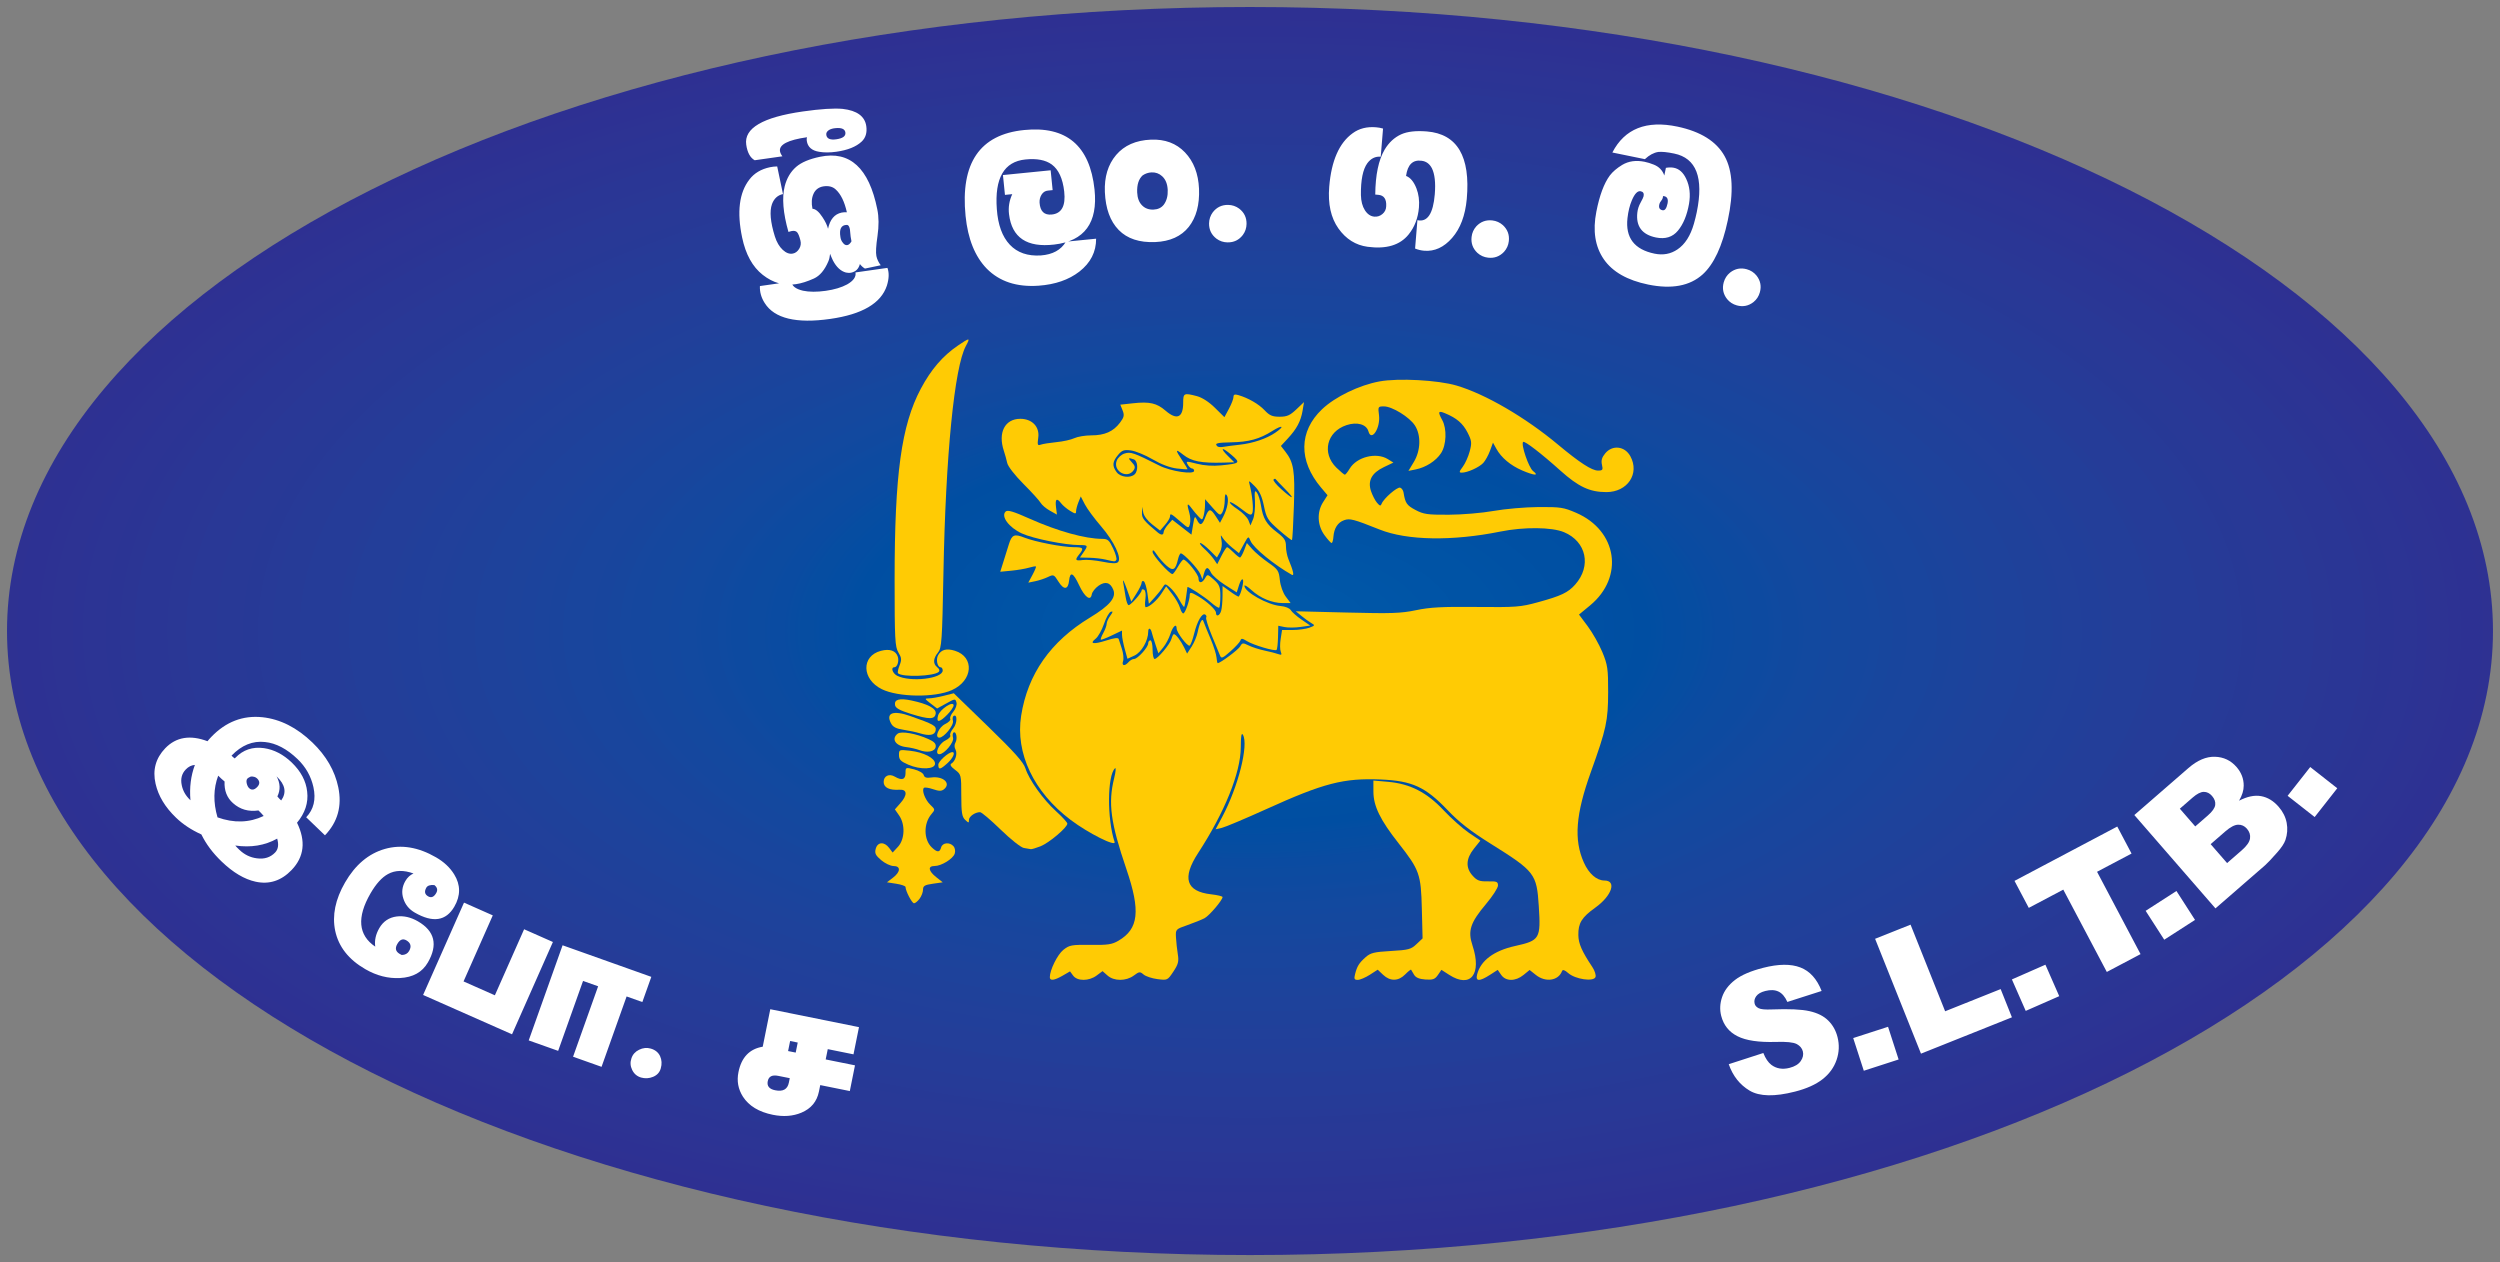 <?xml version="1.0" encoding="UTF-8"?>
<svg xmlns="http://www.w3.org/2000/svg" xmlns:xlink="http://www.w3.org/1999/xlink" width="356.924pt" height="180.184pt" viewBox="0 0 356.924 180.184" version="1.1">
<rect x="0" y="0" width="356.924" height="180.184" fill="#808080" stroke="none"/>
<defs>
<clipPath id="clip1">
  <path d="M 1 1 L 356 1 L 356 180 L 1 180 Z M 1 1 "/>
</clipPath>
<clipPath id="clip2">
  <path d="M 178.461 1 C 276.473 1 355.922 40.887 355.922 90.094 C 355.922 139.297 276.473 179.184 178.461 179.184 C 80.453 179.184 1 139.297 1 90.094 C 1 40.887 80.453 1 178.461 1 "/>
</clipPath>
<radialGradient id="radial0" gradientUnits="userSpaceOnUse" cx="0" cy="0" fx="0" fy="0" r="0.5" gradientTransform="matrix(354.924,0,0,-178.184,178.462,90.092)">
<stop offset="0" style="stop-color:rgb(0%,35.294%,66.667%);stop-opacity:1;"/>
<stop offset="0.008" style="stop-color:rgb(0%,35.294%,66.667%);stop-opacity:1;"/>
<stop offset="0.02" style="stop-color:rgb(0%,34.901%,66.667%);stop-opacity:1;"/>
<stop offset="0.031" style="stop-color:rgb(0%,34.901%,66.275%);stop-opacity:1;"/>
<stop offset="0.043" style="stop-color:rgb(0%,34.509%,66.275%);stop-opacity:1;"/>
<stop offset="0.055" style="stop-color:rgb(0%,34.509%,66.275%);stop-opacity:1;"/>
<stop offset="0.066" style="stop-color:rgb(0%,34.509%,66.275%);stop-opacity:1;"/>
<stop offset="0.078" style="stop-color:rgb(0%,34.117%,65.883%);stop-opacity:1;"/>
<stop offset="0.09" style="stop-color:rgb(0%,34.117%,65.883%);stop-opacity:1;"/>
<stop offset="0.102" style="stop-color:rgb(0%,33.725%,65.491%);stop-opacity:1;"/>
<stop offset="0.113" style="stop-color:rgb(0%,33.725%,65.491%);stop-opacity:1;"/>
<stop offset="0.125" style="stop-color:rgb(0%,33.333%,65.491%);stop-opacity:1;"/>
<stop offset="0.137" style="stop-color:rgb(0%,33.333%,65.099%);stop-opacity:1;"/>
<stop offset="0.148" style="stop-color:rgb(0%,32.941%,65.099%);stop-opacity:1;"/>
<stop offset="0.16" style="stop-color:rgb(0%,32.941%,65.099%);stop-opacity:1;"/>
<stop offset="0.172" style="stop-color:rgb(0%,32.549%,64.706%);stop-opacity:1;"/>
<stop offset="0.184" style="stop-color:rgb(0%,32.549%,64.706%);stop-opacity:1;"/>
<stop offset="0.195" style="stop-color:rgb(0%,32.549%,64.706%);stop-opacity:1;"/>
<stop offset="0.207" style="stop-color:rgb(0%,32.156%,64.706%);stop-opacity:1;"/>
<stop offset="0.219" style="stop-color:rgb(0%,32.156%,64.314%);stop-opacity:1;"/>
<stop offset="0.23" style="stop-color:rgb(0%,31.764%,64.314%);stop-opacity:1;"/>
<stop offset="0.242" style="stop-color:rgb(0%,31.764%,64.314%);stop-opacity:1;"/>
<stop offset="0.254" style="stop-color:rgb(0%,31.372%,63.922%);stop-opacity:1;"/>
<stop offset="0.262" style="stop-color:rgb(0%,31.372%,63.922%);stop-opacity:1;"/>
<stop offset="0.27" style="stop-color:rgb(0%,31.372%,63.922%);stop-opacity:1;"/>
<stop offset="0.277" style="stop-color:rgb(0%,31.372%,63.922%);stop-opacity:1;"/>
<stop offset="0.285" style="stop-color:rgb(0%,30.98%,63.922%);stop-opacity:1;"/>
<stop offset="0.293" style="stop-color:rgb(0%,30.98%,63.53%);stop-opacity:1;"/>
<stop offset="0.301" style="stop-color:rgb(0%,30.98%,63.53%);stop-opacity:1;"/>
<stop offset="0.309" style="stop-color:rgb(0%,30.588%,63.53%);stop-opacity:1;"/>
<stop offset="0.316" style="stop-color:rgb(0%,30.588%,63.53%);stop-opacity:1;"/>
<stop offset="0.324" style="stop-color:rgb(0.784%,30.588%,63.53%);stop-opacity:1;"/>
<stop offset="0.332" style="stop-color:rgb(1.569%,30.196%,63.53%);stop-opacity:1;"/>
<stop offset="0.34" style="stop-color:rgb(1.569%,30.196%,63.53%);stop-opacity:1;"/>
<stop offset="0.348" style="stop-color:rgb(2.353%,30.196%,63.138%);stop-opacity:1;"/>
<stop offset="0.355" style="stop-color:rgb(2.353%,30.196%,63.138%);stop-opacity:1;"/>
<stop offset="0.363" style="stop-color:rgb(3.137%,29.803%,63.138%);stop-opacity:1;"/>
<stop offset="0.371" style="stop-color:rgb(3.922%,29.411%,63.138%);stop-opacity:1;"/>
<stop offset="0.379" style="stop-color:rgb(3.922%,29.411%,63.138%);stop-opacity:1;"/>
<stop offset="0.387" style="stop-color:rgb(4.706%,29.411%,62.746%);stop-opacity:1;"/>
<stop offset="0.395" style="stop-color:rgb(4.706%,29.411%,62.746%);stop-opacity:1;"/>
<stop offset="0.402" style="stop-color:rgb(5.098%,29.019%,62.746%);stop-opacity:1;"/>
<stop offset="0.41" style="stop-color:rgb(5.098%,29.019%,62.746%);stop-opacity:1;"/>
<stop offset="0.418" style="stop-color:rgb(5.882%,29.019%,62.746%);stop-opacity:1;"/>
<stop offset="0.426" style="stop-color:rgb(6.274%,28.627%,62.354%);stop-opacity:1;"/>
<stop offset="0.434" style="stop-color:rgb(6.274%,28.627%,62.354%);stop-opacity:1;"/>
<stop offset="0.441" style="stop-color:rgb(7.059%,28.627%,62.354%);stop-opacity:1;"/>
<stop offset="0.449" style="stop-color:rgb(7.059%,28.627%,62.354%);stop-opacity:1;"/>
<stop offset="0.457" style="stop-color:rgb(7.451%,28.235%,62.354%);stop-opacity:1;"/>
<stop offset="0.465" style="stop-color:rgb(7.843%,28.235%,61.961%);stop-opacity:1;"/>
<stop offset="0.473" style="stop-color:rgb(7.843%,28.235%,61.961%);stop-opacity:1;"/>
<stop offset="0.48" style="stop-color:rgb(8.235%,27.843%,61.961%);stop-opacity:1;"/>
<stop offset="0.488" style="stop-color:rgb(8.235%,27.843%,61.961%);stop-opacity:1;"/>
<stop offset="0.496" style="stop-color:rgb(8.627%,27.843%,61.961%);stop-opacity:1;"/>
<stop offset="0.504" style="stop-color:rgb(9.019%,27.451%,61.569%);stop-opacity:1;"/>
<stop offset="0.516" style="stop-color:rgb(9.412%,27.058%,61.569%);stop-opacity:1;"/>
<stop offset="0.527" style="stop-color:rgb(9.804%,27.058%,61.569%);stop-opacity:1;"/>
<stop offset="0.539" style="stop-color:rgb(9.804%,27.058%,61.569%);stop-opacity:1;"/>
<stop offset="0.551" style="stop-color:rgb(10.196%,26.666%,61.177%);stop-opacity:1;"/>
<stop offset="0.562" style="stop-color:rgb(10.588%,26.666%,61.177%);stop-opacity:1;"/>
<stop offset="0.574" style="stop-color:rgb(10.98%,26.274%,61.177%);stop-opacity:1;"/>
<stop offset="0.586" style="stop-color:rgb(11.372%,26.274%,60.785%);stop-opacity:1;"/>
<stop offset="0.598" style="stop-color:rgb(11.765%,25.882%,60.785%);stop-opacity:1;"/>
<stop offset="0.609" style="stop-color:rgb(11.765%,25.882%,60.785%);stop-opacity:1;"/>
<stop offset="0.621" style="stop-color:rgb(12.157%,25.49%,60.393%);stop-opacity:1;"/>
<stop offset="0.633" style="stop-color:rgb(12.157%,25.49%,60.393%);stop-opacity:1;"/>
<stop offset="0.641" style="stop-color:rgb(12.549%,25.098%,60.393%);stop-opacity:1;"/>
<stop offset="0.648" style="stop-color:rgb(12.941%,25.098%,60.393%);stop-opacity:1;"/>
<stop offset="0.656" style="stop-color:rgb(12.941%,25.098%,60.393%);stop-opacity:1;"/>
<stop offset="0.664" style="stop-color:rgb(12.941%,24.706%,60.393%);stop-opacity:1;"/>
<stop offset="0.672" style="stop-color:rgb(12.941%,24.706%,60.393%);stop-opacity:1;"/>
<stop offset="0.68" style="stop-color:rgb(13.333%,24.706%,60.001%);stop-opacity:1;"/>
<stop offset="0.688" style="stop-color:rgb(13.725%,24.313%,60.001%);stop-opacity:1;"/>
<stop offset="0.695" style="stop-color:rgb(13.725%,24.313%,60.001%);stop-opacity:1;"/>
<stop offset="0.703" style="stop-color:rgb(13.725%,24.313%,60.001%);stop-opacity:1;"/>
<stop offset="0.711" style="stop-color:rgb(13.725%,24.313%,60.001%);stop-opacity:1;"/>
<stop offset="0.719" style="stop-color:rgb(14.117%,23.921%,59.608%);stop-opacity:1;"/>
<stop offset="0.727" style="stop-color:rgb(14.51%,23.529%,59.608%);stop-opacity:1;"/>
<stop offset="0.734" style="stop-color:rgb(14.51%,23.529%,59.608%);stop-opacity:1;"/>
<stop offset="0.742" style="stop-color:rgb(14.51%,23.529%,59.608%);stop-opacity:1;"/>
<stop offset="0.75" style="stop-color:rgb(14.51%,23.529%,59.608%);stop-opacity:1;"/>
<stop offset="0.758" style="stop-color:rgb(14.902%,23.137%,59.216%);stop-opacity:1;"/>
<stop offset="0.77" style="stop-color:rgb(14.902%,23.137%,59.216%);stop-opacity:1;"/>
<stop offset="0.781" style="stop-color:rgb(15.294%,22.745%,59.216%);stop-opacity:1;"/>
<stop offset="0.793" style="stop-color:rgb(15.294%,22.353%,58.824%);stop-opacity:1;"/>
<stop offset="0.805" style="stop-color:rgb(15.686%,22.353%,58.824%);stop-opacity:1;"/>
<stop offset="0.816" style="stop-color:rgb(15.686%,22.353%,58.824%);stop-opacity:1;"/>
<stop offset="0.824" style="stop-color:rgb(16.078%,21.96%,58.824%);stop-opacity:1;"/>
<stop offset="0.832" style="stop-color:rgb(16.078%,21.96%,58.824%);stop-opacity:1;"/>
<stop offset="0.84" style="stop-color:rgb(16.078%,21.96%,58.824%);stop-opacity:1;"/>
<stop offset="0.848" style="stop-color:rgb(16.47%,21.568%,58.432%);stop-opacity:1;"/>
<stop offset="0.855" style="stop-color:rgb(16.47%,21.568%,58.432%);stop-opacity:1;"/>
<stop offset="0.863" style="stop-color:rgb(16.47%,21.176%,58.432%);stop-opacity:1;"/>
<stop offset="0.871" style="stop-color:rgb(16.47%,21.176%,58.432%);stop-opacity:1;"/>
<stop offset="0.879" style="stop-color:rgb(16.47%,21.176%,58.432%);stop-opacity:1;"/>
<stop offset="0.891" style="stop-color:rgb(16.862%,20.784%,58.04%);stop-opacity:1;"/>
<stop offset="0.902" style="stop-color:rgb(16.862%,20.392%,58.04%);stop-opacity:1;"/>
<stop offset="0.914" style="stop-color:rgb(17.255%,20.392%,58.04%);stop-opacity:1;"/>
<stop offset="0.922" style="stop-color:rgb(17.255%,20.392%,58.04%);stop-opacity:1;"/>
<stop offset="0.93" style="stop-color:rgb(17.255%,20%,58.04%);stop-opacity:1;"/>
<stop offset="0.938" style="stop-color:rgb(17.647%,20%,57.648%);stop-opacity:1;"/>
<stop offset="0.945" style="stop-color:rgb(17.647%,20%,57.648%);stop-opacity:1;"/>
<stop offset="0.957" style="stop-color:rgb(17.647%,19.608%,57.648%);stop-opacity:1;"/>
<stop offset="0.965" style="stop-color:rgb(17.647%,19.215%,57.648%);stop-opacity:1;"/>
<stop offset="0.973" style="stop-color:rgb(17.647%,19.215%,57.648%);stop-opacity:1;"/>
<stop offset="0.984" style="stop-color:rgb(18.039%,19.215%,57.256%);stop-opacity:1;"/>
<stop offset="0.992" style="stop-color:rgb(18.039%,18.823%,57.256%);stop-opacity:1;"/>
<stop offset="1" style="stop-color:rgb(18.039%,18.823%,57.256%);stop-opacity:1;"/>
</radialGradient>
</defs>
<g id="surface1">
<g clip-path="url(#clip1)" clip-rule="nonzero">
<g clip-path="url(#clip2)" clip-rule="evenodd">
<path style=" stroke:none;fill-rule:nonzero;fill:url(#radial0);" d="M 1 179.184 L 1 1 L 355.922 1 L 355.922 179.184 Z M 1 179.184 "/>
</g>
</g>
<path style=" stroke:none;fill-rule:nonzero;fill:rgb(100%,100%,100%);fill-opacity:1;" d="M 121.566 34.453 C 121.465 33.969 121.41 33.586 121.398 33.312 C 121.363 32.488 121.188 32.086 120.871 32.109 C 120.09 32.133 119.797 32.711 119.988 33.848 C 120.031 34.164 120.145 34.43 120.328 34.645 C 120.523 34.926 120.746 35.039 120.988 34.988 C 121.188 34.949 121.379 34.77 121.566 34.453 Z M 120.906 30.301 C 120.57 28.801 120.047 27.723 119.332 27.066 C 118.898 26.648 118.305 26.496 117.543 26.609 C 116.875 26.727 116.406 27.082 116.141 27.68 C 115.871 28.277 115.824 28.988 115.996 29.805 C 116.438 29.828 116.914 30.223 117.418 30.996 C 117.824 31.602 118.09 32.156 118.219 32.66 C 118.496 31.336 119.141 30.566 120.156 30.352 C 120.402 30.305 120.652 30.285 120.906 30.301 Z M 118.258 37.324 C 117.73 38.566 117.047 39.375 116.207 39.762 C 115.258 40.188 114.402 40.461 113.641 40.57 C 111.941 40.836 110.363 40.391 108.898 39.242 C 107.438 38.098 106.457 36.316 105.953 33.906 C 105.191 30.262 105.535 27.5 106.992 25.629 C 107.68 24.723 108.664 24.137 109.945 23.871 C 110.277 23.801 110.617 23.766 110.961 23.762 L 111.785 27.707 C 111.035 27.863 110.512 28.344 110.215 29.141 C 109.852 30.164 109.988 31.703 110.629 33.762 C 110.891 34.586 111.266 35.219 111.754 35.672 C 112.238 36.125 112.727 36.301 113.211 36.199 C 113.566 36.125 113.859 35.902 114.094 35.531 C 114.328 35.156 114.387 34.754 114.273 34.316 C 114.129 33.746 113.977 33.363 113.809 33.168 C 113.641 32.973 113.367 32.914 112.992 32.992 C 112.859 33.02 112.719 33.059 112.566 33.113 C 111.797 30.414 111.621 28.238 112.035 26.582 C 112.328 25.438 112.871 24.516 113.672 23.82 C 114.414 23.18 115.551 22.699 117.074 22.383 C 121.34 21.492 124.066 23.988 125.25 29.879 C 125.48 30.984 125.488 32.25 125.281 33.68 C 125.07 35.105 125.02 36.062 125.121 36.551 C 125.215 37.012 125.422 37.453 125.742 37.871 L 123.488 38.344 C 123.223 38.191 122.984 37.977 122.766 37.699 C 122.586 38.383 122.172 38.789 121.531 38.926 C 121.289 38.977 121.035 38.973 120.77 38.91 C 120.035 38.711 119.422 38.145 118.922 37.199 C 118.758 36.855 118.625 36.539 118.512 36.234 C 118.469 36.68 118.383 37.047 118.258 37.324 Z M 108.492 40.84 L 112.984 40.199 C 113.051 40.828 113.602 41.262 114.641 41.504 C 115.535 41.695 116.621 41.699 117.895 41.52 C 119.125 41.344 120.141 41.039 120.945 40.605 C 121.852 40.086 122.25 39.516 122.137 38.895 L 126.699 38.246 C 126.957 38.938 126.93 39.785 126.617 40.789 C 125.789 43.301 123.094 44.883 118.535 45.531 C 113.684 46.223 110.566 45.469 109.18 43.273 C 108.684 42.5 108.453 41.688 108.492 40.84 Z M 107.746 22.879 L 111.703 22.316 C 111.504 22.051 111.391 21.801 111.355 21.578 C 111.223 20.641 112.508 19.977 115.215 19.594 C 115.164 19.738 115.156 19.906 115.184 20.109 C 115.309 20.98 115.898 21.504 116.949 21.672 C 117.672 21.797 118.492 21.793 119.41 21.664 C 121.02 21.434 122.219 20.957 123.004 20.227 C 123.586 19.688 123.812 18.949 123.68 18.012 C 123.477 16.602 122.355 15.781 120.316 15.547 C 119.07 15.43 117.172 15.551 114.621 15.914 C 108.898 16.73 106.203 18.309 106.539 20.656 C 106.699 21.777 107.102 22.516 107.746 22.879 Z M 119.305 18.293 C 120.16 18.215 120.625 18.422 120.695 18.914 C 120.766 19.43 120.336 19.754 119.395 19.887 C 118.547 20.008 118.074 19.812 117.977 19.301 C 117.914 19.016 118.039 18.77 118.352 18.562 C 118.605 18.414 118.922 18.324 119.305 18.293 Z M 143.191 24.992 L 150 24.312 L 150.285 27.141 L 149.609 27.211 C 149.227 27.246 148.93 27.438 148.711 27.777 C 148.496 28.113 148.398 28.5 148.418 28.93 C 148.5 30.168 149.078 30.734 150.156 30.629 C 151.57 30.484 152.164 29.395 151.938 27.352 C 151.73 25.488 151.133 24.199 150.156 23.48 C 149.273 22.84 148.023 22.602 146.406 22.766 C 143.352 23.07 141.988 25.43 142.316 29.848 C 142.473 32.098 143.094 33.797 144.172 34.938 C 145.25 36.078 146.723 36.586 148.598 36.469 C 150.285 36.344 151.48 35.691 152.18 34.508 L 156.492 34.078 C 156.5 35.961 155.703 37.527 154.102 38.777 C 152.586 39.949 150.645 40.621 148.281 40.789 C 145.168 41.008 142.707 40.199 140.887 38.363 C 139.195 36.625 138.184 34.117 137.855 30.836 C 137.098 23.289 139.887 19.195 146.223 18.562 C 152.246 17.957 155.594 20.789 156.266 27.055 C 156.762 31.793 154.848 34.414 150.516 34.914 C 146.613 35.371 144.461 33.93 144.059 30.59 C 143.938 29.605 144.09 28.648 144.52 27.719 L 143.477 27.824 Z M 164.309 19.938 C 166.316 19.852 167.941 20.461 169.18 21.758 C 170.422 23.062 171.09 24.793 171.184 26.953 C 171.277 29.223 170.789 31.035 169.719 32.395 C 168.645 33.742 167.047 34.469 164.93 34.559 C 162.672 34.652 160.934 34.078 159.719 32.836 C 158.5 31.586 157.844 29.785 157.742 27.422 C 157.652 25.262 158.188 23.496 159.348 22.125 C 160.512 20.762 162.164 20.027 164.309 19.938 Z M 163.133 25.039 C 162.566 25.559 162.309 26.375 162.355 27.48 C 162.391 28.27 162.617 28.879 163.043 29.312 C 163.469 29.75 164.02 29.953 164.695 29.922 C 165.328 29.895 165.816 29.66 166.16 29.215 C 166.566 28.656 166.75 27.961 166.715 27.125 C 166.676 26.266 166.414 25.613 165.918 25.16 C 165.496 24.77 164.988 24.586 164.402 24.613 C 163.953 24.633 163.527 24.773 163.133 25.039 Z M 173.148 30.309 C 173.703 29.594 174.43 29.242 175.332 29.254 C 175.918 29.262 176.449 29.438 176.918 29.785 C 177.633 30.336 177.984 31.066 177.969 31.969 C 177.961 32.555 177.785 33.082 177.438 33.551 C 176.887 34.266 176.16 34.617 175.258 34.605 C 174.668 34.598 174.141 34.422 173.672 34.074 C 172.957 33.523 172.605 32.797 172.617 31.891 C 172.629 31.305 172.805 30.777 173.148 30.309 Z M 202.363 31.434 L 202.031 35.484 C 202.449 35.656 202.883 35.758 203.332 35.797 C 204.816 35.918 206.148 35.309 207.32 33.965 C 208.496 32.621 209.191 30.77 209.41 28.41 C 209.953 22.336 208.055 19.121 203.711 18.766 C 202.156 18.641 200.934 18.777 200.039 19.18 C 199.074 19.621 198.289 20.348 197.684 21.363 C 196.816 22.836 196.371 24.973 196.344 27.777 C 196.5 27.793 196.648 27.805 196.781 27.816 C 197.594 27.883 197.965 28.43 197.906 29.453 C 197.891 29.898 197.715 30.266 197.371 30.555 C 197.031 30.84 196.648 30.965 196.219 30.93 C 195.68 30.887 195.23 30.582 194.867 30.02 C 194.508 29.457 194.316 28.734 194.297 27.848 C 194.27 25.695 194.578 24.18 195.215 23.301 C 195.723 22.621 196.359 22.309 197.125 22.371 L 197.457 18.355 C 197.125 18.258 196.789 18.199 196.453 18.172 C 195.145 18.062 194.035 18.348 193.121 19.02 C 191.195 20.402 190.078 22.949 189.773 26.664 C 189.57 29.117 190.012 31.102 191.086 32.617 C 192.164 34.133 193.551 35.004 195.254 35.234 C 197.922 35.59 199.875 35.004 201.109 33.473 C 201.965 32.41 202.457 31.125 202.582 29.617 C 202.664 28.625 202.543 27.723 202.227 26.902 C 201.852 25.941 201.355 25.348 200.742 25.117 C 200.965 23.504 201.703 22.781 202.957 22.953 C 203.609 23.027 204.102 23.387 204.434 24.027 C 204.84 24.852 204.977 26.086 204.844 27.73 C 204.613 30.52 203.789 31.754 202.363 31.434 Z M 210.777 32.305 C 211.398 31.648 212.156 31.371 213.055 31.469 C 213.637 31.535 214.145 31.766 214.578 32.152 C 215.238 32.773 215.516 33.531 215.414 34.43 C 215.348 35.012 215.121 35.52 214.73 35.953 C 214.109 36.609 213.352 36.891 212.457 36.789 C 211.871 36.723 211.363 36.496 210.93 36.105 C 210.273 35.484 209.996 34.727 210.098 33.828 C 210.16 33.246 210.391 32.738 210.777 32.305 Z M 237.426 27.992 C 237.426 28.223 237.348 28.438 237.191 28.633 C 237.035 28.832 236.945 28.988 236.922 29.098 C 236.77 29.621 236.914 29.926 237.355 30.016 C 237.688 30.086 237.926 29.766 238.074 29.059 C 238.215 28.371 237.996 28.016 237.426 27.992 Z M 232.355 31.137 C 232.039 33.93 233.328 35.621 236.223 36.215 C 237.441 36.465 238.531 36.262 239.496 35.605 C 240.566 34.883 241.348 33.656 241.84 31.938 C 242 31.371 242.137 30.824 242.246 30.293 C 243.258 25.359 242.18 22.57 239.016 21.922 C 238.02 21.715 237.266 21.641 236.746 21.695 C 236.102 21.797 235.469 22.137 234.84 22.723 L 230.195 21.773 C 231.953 18.375 235.051 17.145 239.492 18.078 C 242.809 18.781 245.051 20.184 246.219 22.289 C 247.391 24.398 247.539 27.461 246.672 31.477 C 245.895 35.145 244.699 37.711 243.086 39.18 C 241.25 40.832 238.66 41.312 235.32 40.629 C 232.332 40.016 230.219 38.812 228.973 37.012 C 227.73 35.211 227.375 32.949 227.91 30.223 C 228.363 27.898 229.008 26.172 229.836 25.051 C 230.246 24.516 230.832 24.012 231.594 23.547 C 232.516 22.996 233.582 22.848 234.801 23.098 C 235.219 23.184 235.652 23.316 236.102 23.5 C 236.848 23.793 237.352 24.312 237.613 25.055 L 237.84 23.961 C 238.266 23.887 238.648 23.887 238.98 23.953 C 239.734 24.105 240.316 24.629 240.734 25.523 C 241.234 26.57 241.371 27.762 241.141 29.098 C 240.855 30.723 240.328 31.996 239.562 32.926 C 238.797 33.852 237.75 34.176 236.422 33.906 C 234.43 33.496 233.543 32.312 233.762 30.352 C 233.816 29.855 233.973 29.379 234.227 28.926 C 234.48 28.473 234.625 28.164 234.656 28.012 C 234.738 27.613 234.602 27.379 234.246 27.305 C 233.805 27.215 233.383 27.645 232.98 28.602 C 232.672 29.32 232.465 30.168 232.355 31.137 Z M 247.004 38.914 C 247.715 38.359 248.508 38.199 249.379 38.438 C 249.945 38.594 250.414 38.895 250.781 39.348 C 251.336 40.059 251.496 40.852 251.258 41.723 C 251.102 42.289 250.801 42.758 250.348 43.125 C 249.637 43.68 248.844 43.84 247.973 43.602 C 247.406 43.445 246.938 43.145 246.57 42.691 C 246.016 41.98 245.855 41.188 246.094 40.316 C 246.25 39.75 246.551 39.281 247.004 38.914 "/>
<path style=" stroke:none;fill-rule:nonzero;fill:rgb(100%,100%,100%);fill-opacity:1;" d="M 41.629 124.215 C 40.152 125.75 38.438 126.305 36.488 125.879 C 34.887 125.527 33.273 124.57 31.641 123 C 30.383 121.793 29.418 120.504 28.75 119.133 C 27.324 118.488 26.117 117.691 25.129 116.738 C 23.574 115.246 22.602 113.633 22.211 111.895 C 21.762 109.941 22.227 108.25 23.59 106.828 C 25.133 105.227 27.148 104.887 29.625 105.824 C 29.75 105.656 29.934 105.453 30.172 105.203 C 32.25 103.043 34.68 102.109 37.465 102.398 C 40 102.668 42.379 103.871 44.602 106.008 C 46.574 107.906 47.805 110.039 48.297 112.402 C 48.852 115.078 48.215 117.363 46.395 119.258 L 43.715 116.68 C 44.789 115.562 45.133 114.125 44.746 112.371 C 44.402 110.824 43.648 109.496 42.488 108.379 C 40.961 106.914 39.41 106.098 37.832 105.938 C 36.082 105.738 34.488 106.391 33.055 107.883 L 33.273 108.094 C 33.379 108.164 33.461 108.227 33.516 108.281 L 33.594 108.199 C 34.703 107.043 36.07 106.586 37.691 106.812 C 39.129 107.023 40.449 107.711 41.652 108.863 C 42.957 110.121 43.691 111.504 43.855 113.023 C 44.043 114.605 43.555 116.082 42.406 117.461 C 43.688 120.09 43.43 122.34 41.629 124.215 Z M 40.145 114.281 C 40.938 113.168 40.734 112.039 39.535 110.891 L 39.488 110.844 C 40.016 111.809 40.059 112.762 39.602 113.707 C 39.672 113.777 39.766 113.883 39.879 114.027 Z M 36.723 112.359 C 37.121 111.945 37.113 111.531 36.703 111.137 C 36.492 110.934 36.191 110.844 35.812 110.867 C 35.566 110.977 35.406 111.07 35.336 111.141 C 35.195 111.289 35.156 111.516 35.219 111.82 C 35.289 112.125 35.398 112.355 35.551 112.504 C 35.906 112.848 36.297 112.801 36.723 112.359 Z M 37.645 116.496 C 37.473 116.281 37.227 116.023 36.902 115.707 C 35.484 115.914 34.273 115.566 33.262 114.66 C 32.395 113.891 32 112.859 32.062 111.574 C 32.035 111.551 31.973 111.5 31.875 111.41 C 31.777 111.332 31.688 111.254 31.613 111.184 L 31.152 110.742 C 30.465 112.578 30.43 114.562 31.055 116.695 C 33.402 117.535 35.598 117.469 37.645 116.496 Z M 39.281 121.711 C 39.723 121.25 39.82 120.594 39.574 119.73 C 37.809 120.715 35.812 121.039 33.59 120.715 C 33.699 120.855 33.891 121.055 34.156 121.312 C 34.883 122.012 35.727 122.426 36.684 122.543 C 37.742 122.688 38.609 122.41 39.281 121.711 Z M 27.191 114.25 C 27.035 112.43 27.246 110.75 27.824 109.207 C 27.336 109.242 26.906 109.457 26.523 109.855 C 25.953 110.445 25.758 111.191 25.945 112.086 C 26.102 112.883 26.492 113.578 27.117 114.18 Z M 61.086 137.414 C 60.285 138.801 58.961 139.539 57.105 139.633 C 55.418 139.723 53.77 139.301 52.156 138.367 C 49.773 136.992 48.34 135.164 47.855 132.887 C 47.402 130.699 47.871 128.402 49.262 125.992 C 50.719 123.469 52.617 121.871 54.945 121.203 C 57.281 120.539 59.711 120.934 62.242 122.395 C 63.375 123.047 64.238 123.855 64.84 124.828 C 65.766 126.324 65.777 127.863 64.867 129.438 C 63.68 131.496 61.793 131.777 59.215 130.289 C 58.398 129.816 57.859 129.156 57.586 128.289 C 57.305 127.43 57.406 126.586 57.875 125.777 C 58.164 125.281 58.551 124.918 59.035 124.707 C 57.633 124.199 56.418 124.223 55.391 124.789 C 54.52 125.262 53.688 126.184 52.898 127.547 C 50.918 130.977 51.145 133.512 53.574 135.152 C 53.449 134.273 53.641 133.395 54.152 132.508 C 54.711 131.543 55.543 130.984 56.641 130.844 C 57.645 130.723 58.652 130.953 59.66 131.535 C 62.07 132.926 62.547 134.887 61.086 137.414 Z M 62.273 127.508 C 62.527 127.07 62.438 126.691 62.008 126.359 C 61.422 126.309 61.039 126.434 60.867 126.73 C 60.555 127.277 60.637 127.691 61.121 127.969 C 61.566 128.227 61.949 128.07 62.273 127.508 Z M 58.406 135.777 C 58.781 135.129 58.648 134.617 58.012 134.25 C 57.516 133.965 57.086 134.137 56.723 134.77 C 56.371 135.379 56.48 135.852 57.062 136.188 C 57.148 136.238 57.25 136.289 57.363 136.344 C 57.84 136.336 58.191 136.148 58.406 135.777 Z M 73.102 147.668 L 60.406 142.051 L 66.246 128.867 L 70.355 130.688 L 66.18 140.117 L 70.652 142.098 L 74.828 132.668 L 78.938 134.488 Z M 91.707 143.062 L 89.461 142.262 L 85.883 152.312 L 81.816 150.867 L 85.395 140.812 L 83.242 140.047 L 79.688 150.031 L 75.484 148.539 L 80.32 134.957 L 92.988 139.465 Z M 94.336 152.539 C 94.176 153.105 93.812 153.5 93.242 153.738 C 92.672 153.973 92.102 154.004 91.527 153.84 C 90.953 153.672 90.531 153.316 90.258 152.762 C 89.988 152.211 89.953 151.648 90.152 151.09 C 90.332 150.543 90.699 150.137 91.246 149.871 C 91.793 149.602 92.348 149.543 92.914 149.707 C 93.543 149.891 93.984 150.246 94.238 150.781 C 94.484 151.32 94.52 151.906 94.336 152.539 Z M 121.328 155.77 L 117.105 154.918 L 116.918 155.844 C 116.629 157.273 115.797 158.277 114.41 158.859 C 113.207 159.363 111.852 159.465 110.344 159.16 C 108.348 158.758 106.918 157.891 106.07 156.574 C 105.387 155.5 105.172 154.336 105.43 153.066 C 105.855 150.953 107.012 149.75 108.895 149.438 L 109.973 144.086 L 122.637 146.645 L 121.852 150.527 L 118.18 149.785 L 117.883 151.254 L 122.066 152.098 Z M 113.602 150.277 L 113.891 148.844 L 112.805 148.625 L 112.516 150.059 Z M 112.625 154.57 L 112.754 153.93 L 111.117 153.602 C 110.246 153.426 109.75 153.676 109.613 154.352 C 109.469 155.051 109.824 155.488 110.672 155.656 C 111.785 155.883 112.434 155.523 112.625 154.57 "/>
<path style=" stroke:none;fill-rule:nonzero;fill:rgb(100%,100%,100%);fill-opacity:1;" d="M 246.812 151.934 L 251.75 150.336 C 252.062 151.121 252.445 151.684 252.887 152.023 C 253.609 152.57 254.477 152.719 255.484 152.461 C 256.238 152.27 256.777 151.945 257.09 151.488 C 257.41 151.027 257.508 150.566 257.391 150.098 C 257.277 149.656 256.984 149.309 256.508 149.055 C 256.031 148.805 255.051 148.707 253.555 148.754 C 251.105 148.828 249.277 148.559 248.07 147.945 C 246.855 147.34 246.078 146.367 245.734 145.031 C 245.512 144.156 245.555 143.262 245.863 142.352 C 246.172 141.438 246.781 140.629 247.691 139.918 C 248.602 139.211 249.945 138.629 251.727 138.176 C 253.91 137.617 255.68 137.598 257.035 138.121 C 258.391 138.641 259.402 139.762 260.074 141.48 L 255.18 143.047 C 254.848 142.301 254.426 141.809 253.914 141.566 C 253.398 141.32 252.77 141.293 252.023 141.484 C 251.41 141.641 250.977 141.891 250.734 142.23 C 250.488 142.57 250.414 142.926 250.512 143.301 C 250.578 143.57 250.77 143.781 251.078 143.938 C 251.375 144.102 252.02 144.16 253 144.117 C 255.438 144.023 257.219 144.105 258.344 144.363 C 259.477 144.617 260.367 145.059 261.012 145.699 C 261.66 146.336 262.102 147.121 262.34 148.059 C 262.621 149.152 262.578 150.242 262.207 151.324 C 261.836 152.402 261.172 153.324 260.203 154.082 C 259.238 154.836 257.93 155.426 256.273 155.848 C 253.363 156.594 251.207 156.547 249.801 155.715 C 248.398 154.879 247.398 153.621 246.812 151.934 Z M 264.582 148.203 L 269.555 146.594 L 271.066 151.262 L 266.094 152.871 Z M 267.707 134.031 L 272.77 132.012 L 277.707 144.379 L 285.633 141.211 L 287.242 145.242 L 274.258 150.43 Z M 287.238 139.832 L 292.023 137.73 L 293.996 142.223 L 289.211 144.324 Z M 287.609 125.762 L 302.281 118.004 L 304.32 121.863 L 299.395 124.465 L 305.605 136.219 L 300.789 138.766 L 294.574 127.012 L 289.648 129.617 Z M 306.332 130.039 L 310.73 127.207 L 313.383 131.336 L 308.988 134.164 Z M 304.719 116.363 L 312.434 109.66 C 313.719 108.543 314.98 108.004 316.223 108.043 C 317.465 108.078 318.492 108.566 319.312 109.508 C 319.996 110.297 320.34 111.184 320.332 112.176 C 320.336 112.836 320.113 113.551 319.672 114.316 C 320.832 113.715 321.875 113.496 322.816 113.664 C 323.754 113.836 324.594 114.344 325.328 115.191 C 325.93 115.883 326.309 116.645 326.469 117.473 C 326.625 118.305 326.562 119.121 326.289 119.93 C 326.113 120.43 325.719 121.027 325.098 121.723 C 324.277 122.652 323.715 123.246 323.41 123.512 L 316.301 129.691 Z M 313.414 117.988 L 315.211 116.426 C 315.852 115.867 316.207 115.363 316.266 114.926 C 316.324 114.484 316.172 114.055 315.809 113.637 C 315.473 113.246 315.078 113.055 314.641 113.055 C 314.199 113.055 313.664 113.328 313.039 113.871 L 311.215 115.457 Z M 317.961 123.219 L 320.062 121.391 C 320.77 120.773 321.16 120.215 321.234 119.707 C 321.309 119.203 321.16 118.742 320.793 118.316 C 320.449 117.922 320.031 117.73 319.535 117.742 C 319.039 117.754 318.43 118.074 317.707 118.699 L 315.613 120.52 Z M 326.602 113.617 L 329.832 109.508 L 333.691 112.539 L 330.465 116.648 Z M 326.602 113.617 "/>
<path style=" stroke:none;fill-rule:evenodd;fill:rgb(100%,79.608%,1.569%);fill-opacity:1;" d="M 151.715 139.293 L 152.766 138.684 L 153.215 139.293 C 153.816 140.102 155.473 140.094 156.57 139.273 L 157.41 138.648 L 158.117 139.273 C 159.043 140.098 160.77 140.098 161.875 139.277 C 162.648 138.703 162.754 138.691 163.266 139.129 C 163.57 139.391 164.465 139.688 165.25 139.789 C 166.668 139.973 166.691 139.961 167.52 138.719 C 168.215 137.676 168.324 137.254 168.156 136.242 C 168.047 135.57 167.93 134.492 167.895 133.844 C 167.832 132.672 167.84 132.664 169.547 132.07 C 170.492 131.738 171.586 131.297 171.977 131.09 C 172.66 130.723 174.543 128.508 174.543 128.074 C 174.543 127.957 173.809 127.781 172.906 127.68 C 169.332 127.277 168.727 125.359 171.051 121.793 C 174.844 115.977 177.129 110.312 177.145 106.707 C 177.152 105.094 177.242 104.551 177.449 104.902 C 178.297 106.336 176.781 112.344 174.48 116.66 L 173.555 118.398 L 174.441 118.195 C 174.926 118.082 177.781 116.879 180.785 115.52 C 189.008 111.793 191.832 111.062 197.152 111.289 C 201.613 111.477 203.512 112.348 206.66 115.648 C 208.328 117.398 209.934 118.648 212.871 120.488 C 219.133 124.406 219.395 124.746 219.691 129.355 C 219.992 134.027 219.844 134.277 216.312 135.059 C 213.293 135.727 211.402 137.133 210.895 139.09 C 210.621 140.133 211.191 140.164 212.715 139.184 L 213.828 138.469 L 214.324 139.184 C 214.977 140.125 216.363 140.133 217.516 139.191 L 218.383 138.484 L 219.273 139.191 C 220.652 140.293 222.488 140.027 223.008 138.648 C 223.109 138.387 223.375 138.469 223.91 138.938 C 224.922 139.816 227.508 140.191 227.785 139.5 C 227.891 139.238 227.691 138.59 227.336 138.059 C 225.832 135.801 225.359 134.727 225.34 133.5 C 225.312 131.789 225.824 130.965 227.766 129.578 C 230.125 127.891 230.855 125.711 229.062 125.711 C 227.953 125.711 226.836 124.734 226.125 123.137 C 224.676 119.891 224.957 116.254 227.133 110.203 C 229.34 104.059 229.586 102.922 229.594 98.812 C 229.602 95.488 229.516 94.914 228.762 93.09 C 228.297 91.977 227.359 90.32 226.676 89.406 L 225.434 87.742 L 227.031 86.422 C 231.906 82.379 230.91 75.766 225.039 73.219 C 223.242 72.441 222.793 72.371 219.645 72.391 C 217.758 72.406 214.879 72.652 213.246 72.945 C 211.582 73.242 208.77 73.48 206.84 73.488 C 203.77 73.5 203.25 73.426 202.066 72.797 C 200.836 72.141 200.625 71.828 200.383 70.312 C 200.332 70 200.117 69.688 199.898 69.621 C 199.48 69.488 197.543 71.168 197.258 71.914 C 197.117 72.281 197 72.254 196.586 71.766 C 196.312 71.438 195.93 70.691 195.734 70.105 C 195.246 68.625 195.844 67.516 197.582 66.688 L 198.934 66.043 L 198.137 65.547 C 196.496 64.531 193.707 65.227 192.695 66.906 C 192.41 67.383 192.098 67.77 192.004 67.773 C 191.91 67.773 191.367 67.32 190.797 66.766 C 188.68 64.695 189.41 61.633 192.242 60.695 C 193.754 60.195 195.09 60.578 195.371 61.586 C 195.793 63.125 197.113 61.102 196.879 59.273 C 196.719 58.062 196.746 58.02 197.586 58.02 C 198.754 58.02 201.238 59.551 202.008 60.746 C 202.902 62.137 202.836 64.32 201.855 65.949 L 201.082 67.227 L 202.094 67.027 C 203.574 66.73 205.012 65.809 205.738 64.695 C 206.508 63.516 206.59 61.219 205.91 59.98 C 205.25 58.781 205.324 58.59 206.301 58.996 C 207.965 59.684 208.852 60.445 209.52 61.75 C 210.121 62.926 210.152 63.219 209.828 64.441 C 209.629 65.195 209.18 66.188 208.836 66.645 C 208.301 67.359 208.281 67.48 208.707 67.48 C 209.504 67.48 211.168 66.727 211.762 66.098 C 212.059 65.777 212.492 64.996 212.727 64.355 L 213.152 63.195 L 213.641 64.082 C 214.328 65.332 215.668 66.457 217.305 67.16 C 219.062 67.914 219.793 67.957 218.875 67.25 C 218.254 66.773 217.113 63.422 217.457 63.094 C 217.664 62.902 220.051 64.738 222.773 67.184 C 225.352 69.5 226.973 70.258 229.34 70.258 C 232.363 70.258 234.125 67.625 232.766 65.137 C 231.973 63.684 230.207 63.48 229.176 64.727 C 228.699 65.297 228.57 65.75 228.711 66.352 C 228.879 67.086 228.812 67.184 228.145 67.184 C 227.266 67.184 225.531 66.059 222.453 63.492 C 217.762 59.574 212.059 56.254 207.941 55.043 C 205.297 54.266 199.652 53.961 196.965 54.453 C 194.059 54.984 190.621 56.648 188.746 58.43 C 185.426 61.586 185.375 65.785 188.605 69.609 L 189.531 70.703 L 188.906 71.68 C 187.992 73.094 188.07 75 189.098 76.406 C 189.551 77.023 190.008 77.527 190.113 77.527 C 190.219 77.527 190.336 77.133 190.371 76.645 C 190.461 75.418 190.988 74.594 191.895 74.27 C 192.707 73.977 193.234 74.113 196.969 75.602 C 200.895 77.172 207.352 77.277 214.215 75.891 C 217.582 75.211 221.551 75.25 223.297 75.98 C 226.496 77.324 227.238 80.812 224.887 83.461 C 223.867 84.605 222.887 85.074 219.59 85.977 C 217.078 86.668 216.484 86.711 210.781 86.656 C 205.906 86.605 204.156 86.699 202.164 87.117 C 200.008 87.566 198.676 87.613 192.332 87.453 L 185 87.27 L 185.812 87.941 C 186.258 88.312 186.891 88.766 187.215 88.953 C 187.77 89.273 187.75 89.312 186.93 89.621 C 186.445 89.797 185.375 89.945 184.547 89.945 L 183.039 89.945 L 182.84 91.223 C 182.727 91.926 182.734 92.75 182.855 93.047 C 183.035 93.492 182.969 93.555 182.504 93.387 C 182.188 93.27 181.305 93.043 180.543 92.883 C 179.781 92.723 178.758 92.395 178.27 92.152 C 177.441 91.746 177.352 91.758 177.047 92.297 C 176.773 92.777 174.227 94.676 173.852 94.676 C 173.793 94.676 173.715 94.309 173.68 93.863 C 173.645 93.414 173.277 92.25 172.863 91.273 C 172.445 90.301 172.016 89.234 171.898 88.91 C 171.727 88.418 171.648 88.395 171.441 88.762 C 171.301 89.008 171.102 89.672 170.992 90.242 C 170.883 90.809 170.5 91.734 170.141 92.293 L 169.48 93.312 L 169.062 92.441 C 168.613 91.508 167.867 90.535 167.598 90.535 C 167.508 90.535 167.352 90.836 167.254 91.203 C 167.047 91.965 165.277 94.082 164.844 94.082 C 164.684 94.082 164.555 93.484 164.555 92.754 C 164.555 92.023 164.414 91.422 164.242 91.422 C 164.07 91.422 163.93 91.613 163.93 91.844 C 163.93 92.406 162.418 94.082 161.91 94.082 C 161.691 94.082 161.336 94.281 161.121 94.527 C 160.562 95.164 160.109 95.074 160.344 94.375 C 160.453 94.047 160.379 93.281 160.184 92.676 C 159.984 92.066 159.777 91.422 159.719 91.238 C 159.645 91.008 159.102 91.07 157.957 91.438 C 156.102 92.031 155.48 91.926 156.434 91.18 C 156.781 90.906 157.312 89.961 157.613 89.082 C 157.91 88.199 158.352 87.414 158.594 87.34 C 158.93 87.238 158.91 87.367 158.516 87.902 C 158.23 88.285 158 88.801 157.996 89.051 C 157.996 89.297 157.785 89.887 157.523 90.359 C 157.266 90.828 157.102 91.262 157.16 91.32 C 157.223 91.375 157.926 91.109 158.727 90.723 L 160.184 90.027 L 160.191 90.648 C 160.195 90.992 160.371 91.902 160.582 92.664 L 160.965 94.055 L 161.957 93.598 C 162.969 93.133 163.93 91.473 163.93 90.184 C 163.93 89.551 164.293 89.645 164.445 90.324 C 164.488 90.52 164.715 91.266 164.953 91.977 L 165.383 93.273 L 166.059 92.457 C 166.434 92.008 166.902 91.125 167.102 90.496 C 167.445 89.406 167.988 88.938 167.988 89.73 C 167.988 90.301 169.547 92.348 169.844 92.172 C 169.992 92.086 170.281 91.316 170.488 90.465 C 170.922 88.688 171.621 87.48 172.062 87.738 C 172.23 87.836 172.297 88.027 172.207 88.16 C 172.121 88.293 172.48 89.449 173.004 90.727 C 173.531 92.004 174.059 93.289 174.18 93.586 C 174.371 94.059 174.547 93.988 175.672 92.992 C 176.375 92.375 177.012 91.68 177.09 91.453 C 177.203 91.105 177.359 91.121 178.016 91.527 C 178.934 92.098 182.02 93.012 182.258 92.789 C 182.348 92.703 182.438 91.895 182.461 90.988 L 182.5 89.34 L 183.391 89.523 C 183.875 89.625 184.902 89.621 185.668 89.512 L 187.062 89.312 L 185.82 88.461 C 185.137 87.992 184.445 87.387 184.285 87.113 C 184.113 86.824 183.508 86.578 182.82 86.52 C 180.961 86.359 177.664 84.512 177.664 83.629 C 177.664 83.461 178.121 83.742 178.68 84.254 C 179.914 85.391 181.637 86.102 183.137 86.102 L 184.262 86.102 L 183.566 85.176 C 183.168 84.645 182.809 83.637 182.723 82.809 C 182.59 81.488 182.449 81.277 181.07 80.32 C 180.242 79.742 179.215 78.879 178.789 78.402 L 178.016 77.527 L 177.621 78.562 C 177.402 79.133 177.137 79.598 177.031 79.598 C 176.922 79.598 176.508 79.266 176.102 78.859 C 175.699 78.453 175.289 78.121 175.191 78.125 C 175.09 78.125 174.734 78.672 174.395 79.34 L 173.781 80.555 L 173.309 79.855 C 173.047 79.469 172.43 78.789 171.938 78.344 C 171.445 77.895 171.188 77.527 171.363 77.527 C 171.539 77.527 172.145 77.996 172.715 78.562 L 173.742 79.598 L 174.164 78.84 C 174.414 78.391 174.504 77.699 174.395 77.141 C 174.23 76.324 174.25 76.277 174.562 76.789 C 174.762 77.117 175.367 77.738 175.902 78.176 L 176.883 78.969 L 177.559 77.73 C 178.23 76.5 178.234 76.496 178.543 77.234 C 178.949 78.215 181.91 80.645 184.43 82.062 C 184.82 82.281 184.656 81.527 183.938 79.801 C 183.75 79.344 183.594 78.52 183.594 77.969 C 183.594 77.148 183.359 76.785 182.312 75.992 C 180.805 74.844 180.316 74.027 180.031 72.176 C 179.918 71.426 179.652 70.59 179.445 70.32 C 179.137 69.918 179.086 70.145 179.168 71.535 C 179.223 72.477 179.102 73.641 178.898 74.129 L 178.527 75.016 L 178.238 74.277 C 178.078 73.871 177.379 73.164 176.684 72.707 C 175.984 72.25 175.496 71.797 175.594 71.703 C 175.695 71.609 176.41 72.027 177.188 72.629 C 178.371 73.551 178.633 73.648 178.797 73.246 C 178.992 72.77 178.797 70.699 178.426 69.254 C 178.238 68.531 178.254 68.535 179.148 69.426 C 179.805 70.082 180.168 70.863 180.449 72.234 C 180.809 73.969 180.988 74.258 182.594 75.668 C 183.559 76.516 184.398 77.16 184.457 77.102 C 184.52 77.047 184.641 74.855 184.73 72.234 C 184.898 67.211 184.707 66.016 183.496 64.465 L 182.875 63.668 L 183.852 62.613 C 185.129 61.238 185.715 60.137 185.969 58.633 L 186.172 57.406 L 185.07 58.453 C 184.168 59.309 183.738 59.496 182.691 59.496 C 181.656 59.496 181.25 59.324 180.551 58.578 C 179.715 57.688 178.23 56.828 176.805 56.41 C 176.277 56.258 176.102 56.324 176.102 56.68 C 176.102 56.941 175.812 57.695 175.457 58.355 L 174.809 59.559 L 173.453 58.219 C 172.621 57.395 171.633 56.758 170.902 56.562 C 169.023 56.07 168.922 56.117 168.922 57.516 C 168.922 59.637 168.02 60.031 166.391 58.621 C 165.148 57.547 164.117 57.316 161.766 57.574 L 159.945 57.773 L 160.273 58.594 C 160.547 59.281 160.484 59.57 159.898 60.348 C 158.949 61.609 157.715 62.156 155.812 62.156 C 154.938 62.156 153.844 62.34 153.379 62.559 C 152.914 62.781 151.766 63.035 150.82 63.125 C 149.875 63.219 148.867 63.379 148.582 63.484 C 148.137 63.652 148.086 63.516 148.23 62.496 C 148.453 60.941 147.363 59.793 145.668 59.793 C 143.469 59.793 142.457 61.758 143.316 64.355 C 143.484 64.852 143.699 65.641 143.801 66.102 C 143.902 66.586 144.895 67.859 146.105 69.074 C 147.277 70.242 148.379 71.461 148.562 71.777 C 148.742 72.094 149.344 72.605 149.895 72.91 L 150.898 73.469 L 150.766 72.395 C 150.621 71.215 150.875 71.031 151.504 71.863 C 151.73 72.16 152.297 72.641 152.77 72.93 C 153.516 73.387 153.629 73.398 153.629 73 C 153.629 72.75 153.781 72.168 153.965 71.711 L 154.301 70.879 L 154.887 72.012 C 155.207 72.633 156.254 74.047 157.211 75.156 C 159.066 77.305 160.195 79.703 159.613 80.258 C 159.375 80.48 158.738 80.465 157.41 80.195 C 156.383 79.988 155.109 79.879 154.586 79.953 C 153.512 80.102 153.426 79.965 154.086 79.137 C 154.785 78.266 154.672 78.121 153.305 78.121 C 151.719 78.121 147.785 77.359 146.273 76.762 C 144.805 76.18 144.465 76.328 144.031 77.719 C 143.84 78.348 143.48 79.48 143.242 80.242 L 142.805 81.629 L 144.391 81.477 C 145.266 81.391 146.391 81.199 146.891 81.051 C 147.391 80.902 147.844 80.82 147.898 80.875 C 147.957 80.926 147.734 81.469 147.406 82.074 L 146.809 83.184 L 147.801 82.98 C 148.344 82.871 149.164 82.598 149.621 82.375 C 150.418 81.992 150.48 82.02 151.109 83.027 C 151.879 84.266 152.496 84.215 152.633 82.902 C 152.777 81.543 153.223 81.742 154.062 83.543 C 154.871 85.273 155.711 85.883 155.871 84.859 C 155.926 84.52 156.359 83.965 156.84 83.625 C 157.805 82.945 158.535 83.148 158.953 84.219 C 159.387 85.328 158.422 86.469 155.613 88.172 C 149.992 91.578 146.723 96.242 145.789 102.184 C 144.949 107.539 147.578 113.078 152.852 117.055 C 155.375 118.961 159.383 120.969 159.129 120.203 C 158.047 116.945 158.082 110.734 159.188 109.688 C 159.355 109.531 159.297 110.18 159.062 111.129 C 158.184 114.664 158.562 117.48 160.816 124.086 C 162.852 130.059 162.57 132.613 159.688 134.301 C 158.762 134.844 158.168 134.934 155.676 134.902 C 152.977 134.871 152.68 134.922 151.812 135.613 C 150.973 136.285 149.883 138.484 149.883 139.512 C 149.883 140.066 150.5 139.992 151.715 139.293 Z M 182.93 69.84 C 182.207 69.191 181.711 68.57 181.824 68.461 C 181.938 68.352 182.066 68.32 182.109 68.391 C 182.152 68.461 182.742 69.082 183.422 69.773 C 184.984 71.355 184.664 71.402 182.93 69.84 Z M 165.281 76.012 C 163.297 74.355 162.996 73.977 163.039 73.191 L 163.086 72.355 L 163.215 73.16 C 163.293 73.633 163.82 74.34 164.484 74.859 L 165.625 75.75 L 166.328 74.938 C 166.715 74.492 167.035 73.961 167.039 73.758 C 167.055 73.23 167.152 73.273 168.496 74.438 C 169.688 75.477 169.707 75.48 169.883 74.809 C 169.984 74.434 169.949 73.73 169.805 73.242 C 169.414 71.906 169.492 71.703 170.082 72.512 C 170.379 72.914 170.852 73.48 171.137 73.773 C 171.629 74.281 171.66 74.277 171.844 73.625 C 171.949 73.25 172.039 72.566 172.039 72.105 L 172.047 71.266 L 173.121 72.484 C 174.125 73.625 174.219 73.664 174.527 73.121 C 174.707 72.805 174.855 72.035 174.859 71.414 C 174.863 70.613 174.945 70.41 175.152 70.715 C 175.492 71.227 175.254 72.613 174.625 73.793 L 174.176 74.645 L 173.582 73.723 C 172.824 72.543 172.574 72.559 172.086 73.832 C 171.629 75.035 171.328 75.129 170.883 74.203 C 170.594 73.605 170.539 73.676 170.332 74.934 L 170.102 76.332 L 167.367 74.207 L 166.75 74.906 C 166.41 75.293 166.129 75.773 166.125 75.977 C 166.113 76.418 165.781 76.43 165.281 76.012 Z M 173.605 87.484 C 173.605 87.051 172.332 85.875 171.039 85.117 C 170.027 84.523 169.859 84.504 169.855 84.992 C 169.855 85.727 169.199 87.578 168.941 87.578 C 168.797 87.578 168.582 87.215 168.465 86.773 C 168.348 86.332 167.855 85.461 167.375 84.84 L 166.496 83.707 L 165.809 84.754 C 165.172 85.734 164.066 86.691 163.578 86.691 C 163.461 86.691 163.438 86.176 163.527 85.547 C 163.621 84.863 163.547 84.32 163.34 84.199 C 163.148 84.086 162.992 84.125 162.992 84.285 C 162.992 84.652 161.457 86.395 161.133 86.395 C 161 86.395 160.812 85.895 160.715 85.285 C 160.621 84.676 160.461 83.711 160.355 83.145 C 160.254 82.574 160.473 82.961 160.844 84 L 161.516 85.895 L 162.25 84.738 C 162.656 84.105 162.988 83.414 162.992 83.199 C 162.992 82.988 163.129 82.895 163.297 82.988 C 163.461 83.09 163.695 83.852 163.812 84.684 L 164.023 86.203 L 164.836 85.312 C 165.281 84.824 165.805 84.168 165.996 83.855 C 166.34 83.301 166.359 83.301 167.043 83.883 C 167.426 84.207 168.016 84.984 168.352 85.609 C 168.691 86.234 169.012 86.703 169.066 86.645 C 169.121 86.59 169.246 85.945 169.34 85.211 C 169.438 84.48 169.523 83.855 169.531 83.82 C 169.578 83.641 171.973 85.199 172.859 85.984 C 173.43 86.492 173.973 86.836 174.062 86.75 C 174.156 86.664 174.23 85.914 174.23 85.09 C 174.23 83.809 174.094 83.465 173.309 82.762 C 172.406 81.957 172.383 81.953 172.051 82.543 C 171.617 83.309 171.109 83.316 171.109 82.562 C 171.109 82.012 169.406 79.891 168.961 79.891 C 168.848 79.891 168.488 80.355 168.164 80.926 C 167.84 81.496 167.492 81.961 167.391 81.961 C 166.953 81.957 164.555 79.281 164.555 78.797 C 164.555 78.414 164.715 78.512 165.137 79.152 C 165.457 79.641 166.098 80.367 166.559 80.77 C 167.492 81.586 167.828 81.387 168.191 79.816 C 168.293 79.371 168.473 79.004 168.586 79.004 C 168.984 79.004 171.074 81.227 171.371 81.961 L 171.664 82.699 L 171.887 81.887 C 172.16 80.895 172.465 80.855 172.898 81.762 C 173.082 82.141 173.984 82.93 174.902 83.516 L 176.57 84.574 L 176.906 83.508 C 177.09 82.922 177.332 82.582 177.449 82.758 C 177.617 83.02 177.184 84.789 176.855 85.168 C 176.809 85.227 176.266 84.91 175.656 84.469 L 174.543 83.664 L 174.539 85.105 C 174.535 85.895 174.449 86.844 174.344 87.207 C 174.141 87.922 173.605 88.125 173.605 87.484 Z M 173.809 63.727 C 173.352 63.297 173.707 63.191 175.754 63.152 C 178.289 63.105 179.828 62.684 181.641 61.535 C 183.098 60.617 183.492 60.797 182.109 61.75 C 180.852 62.621 178.887 63.285 176.992 63.492 C 176.074 63.59 175.027 63.727 174.664 63.797 C 174.305 63.863 173.918 63.832 173.809 63.727 Z M 159.422 67.41 C 158.766 66.523 158.809 65.934 159.609 64.973 C 160.188 64.277 160.453 64.18 161.461 64.309 C 162.109 64.391 163.5 64.965 164.555 65.578 C 165.773 66.293 167.035 66.77 168.012 66.887 C 168.855 66.992 169.547 67.031 169.547 66.977 C 169.547 66.918 169.195 66.348 168.77 65.703 C 167.75 64.176 167.785 64.012 168.934 64.926 C 170.113 65.867 171.523 66.141 174.68 66.047 L 176.219 66 L 175.324 65.113 C 174.074 63.879 174.461 63.77 175.84 64.965 C 177.137 66.09 177.055 66.168 174.328 66.441 C 173.172 66.559 171.926 66.473 170.891 66.211 C 169.34 65.816 169.281 65.82 169.574 66.34 C 169.742 66.641 170.02 66.887 170.184 66.887 C 170.348 66.887 170.484 67.035 170.484 67.223 C 170.484 67.793 167.141 67.293 165.539 66.48 C 161.887 64.633 161.43 64.473 160.559 64.746 C 160.074 64.898 159.59 65.344 159.426 65.793 C 158.867 67.285 160.984 68.441 161.855 67.125 C 162.109 66.742 162.051 66.48 161.605 66.016 C 160.996 65.379 161.055 65.289 161.875 65.586 C 162.457 65.797 162.535 67.199 161.996 67.715 C 161.375 68.301 159.957 68.133 159.422 67.41 Z M 159.422 67.41 "/>
<path style=" stroke:none;fill-rule:evenodd;fill:rgb(100%,79.608%,1.569%);fill-opacity:1;" d="M 195.562 139.172 L 196.695 138.441 L 197.465 139.172 C 198.473 140.125 199.652 140.105 200.621 139.113 C 201.043 138.684 201.422 138.383 201.465 138.449 C 201.508 138.516 201.695 138.836 201.883 139.16 C 202.125 139.57 202.617 139.781 203.504 139.844 C 204.574 139.918 204.863 139.812 205.289 139.199 L 205.793 138.465 L 206.91 139.184 C 209.965 141.145 211.59 139.086 210.227 134.984 C 209.531 132.902 209.914 131.73 212.152 129.074 C 213.094 127.957 213.867 126.762 213.867 126.422 C 213.867 125.879 213.691 125.805 212.438 125.832 C 211.234 125.855 210.887 125.727 210.254 125.031 C 209.223 123.898 209.285 122.602 210.434 121.16 L 211.352 120.012 L 209.723 118.906 C 208.828 118.297 207.211 116.859 206.133 115.711 C 203.711 113.125 201.328 111.902 198.184 111.621 L 196.078 111.438 L 196.082 113.031 C 196.086 115.082 197.047 117.059 199.68 120.402 C 202.668 124.207 202.875 124.797 202.996 129.766 L 203.102 133.973 L 202.234 134.793 C 201.453 135.535 201.102 135.629 198.578 135.773 C 196.176 135.914 195.672 136.035 194.965 136.66 C 194.031 137.492 193.75 137.941 193.461 139.086 C 193.293 139.754 193.359 139.898 193.844 139.898 C 194.164 139.898 194.941 139.57 195.562 139.172 Z M 195.562 139.172 "/>
<path style=" stroke:none;fill-rule:evenodd;fill:rgb(100%,79.608%,1.569%);fill-opacity:1;" d="M 131.293 128.305 C 131.562 127.945 131.781 127.359 131.781 127.008 C 131.781 126.477 132.02 126.336 133.188 126.168 L 134.59 125.969 L 133.652 125.223 C 132.539 124.336 132.438 123.641 133.418 123.641 C 134.395 123.641 136.051 122.625 136.305 121.875 C 136.422 121.523 136.348 121.059 136.137 120.82 C 135.59 120.195 134.559 120.289 134.367 120.98 C 134.16 121.727 133.816 121.727 133.035 120.988 C 131.863 119.875 131.836 117.574 132.98 116.23 C 133.523 115.602 133.52 115.559 132.828 114.906 C 132.086 114.203 131.559 112.816 131.906 112.484 C 132.016 112.379 132.602 112.465 133.207 112.672 C 134.066 112.965 134.406 112.969 134.762 112.691 C 135.832 111.848 134.672 110.766 132.949 111.004 C 132.258 111.102 131.973 111.004 131.875 110.645 C 131.797 110.371 131.191 110.016 130.512 109.844 C 129.293 109.535 129.281 109.539 129.281 110.379 C 129.281 111.301 128.758 111.473 127.758 110.883 C 126.949 110.402 126.16 110.777 126.16 111.641 C 126.16 112.445 126.973 112.844 128.426 112.75 C 129.539 112.68 129.582 113.508 128.523 114.695 L 127.762 115.555 L 128.363 116.418 C 129.258 117.703 129.184 119.832 128.207 120.891 L 127.441 121.719 L 126.941 121.055 C 126.242 120.129 125.289 120.191 125.027 121.18 C 124.855 121.824 125 122.121 125.809 122.805 C 126.352 123.266 127.145 123.641 127.57 123.641 C 128.625 123.641 128.586 124.473 127.488 125.309 L 126.629 125.965 L 127.957 126.172 C 128.688 126.285 129.285 126.496 129.285 126.645 C 129.285 127.207 130.203 128.961 130.496 128.961 C 130.668 128.961 131.027 128.664 131.293 128.305 Z M 131.293 128.305 "/>
<path style=" stroke:none;fill-rule:evenodd;fill:rgb(100%,79.608%,1.569%);fill-opacity:1;" d="M 148.566 120.816 C 149.773 120.344 152.383 118.137 152.383 117.59 C 152.383 117.418 151.66 116.625 150.781 115.828 C 148.93 114.152 146.914 111.332 146.395 109.684 C 146.121 108.824 144.805 107.352 141.102 103.758 L 136.172 98.977 L 134.754 99.336 C 133.973 99.535 133.02 99.703 132.633 99.707 C 131.973 99.719 131.984 99.754 132.863 100.438 L 133.793 101.152 L 135.094 100.434 C 136.352 99.73 136.398 99.727 136.555 100.293 C 136.645 100.621 136.449 101.191 136.102 101.613 C 135.762 102.02 135.57 102.48 135.672 102.637 C 135.773 102.793 135.449 103.125 134.949 103.367 C 134.023 103.82 133.383 105.312 134.113 105.312 C 134.77 105.312 136.219 103.527 136.051 102.922 C 135.969 102.609 136.008 102.293 136.145 102.215 C 136.707 101.883 136.672 103.285 136.102 103.977 C 135.762 104.383 135.57 104.844 135.672 105.004 C 135.773 105.16 135.449 105.488 134.949 105.734 C 134.031 106.184 133.383 107.68 134.105 107.68 C 134.816 107.68 136.242 105.969 136.066 105.332 C 135.973 104.996 136.008 104.656 136.145 104.578 C 136.523 104.355 136.73 105.465 136.41 106.008 C 136.238 106.297 136.238 106.695 136.414 107.008 C 136.727 107.578 136.406 108.676 135.828 109.016 C 135.578 109.16 135.746 109.449 136.352 109.906 C 137.227 110.566 137.242 110.633 137.242 113.551 C 137.242 115.988 137.34 116.617 137.789 117.043 C 138.293 117.52 138.336 117.52 138.336 117.062 C 138.336 116.566 139.211 115.953 139.926 115.953 C 140.137 115.953 141.457 117.074 142.859 118.441 C 144.27 119.816 145.746 120.984 146.164 121.062 C 146.578 121.137 147.027 121.215 147.164 121.234 C 147.297 121.258 147.93 121.07 148.566 120.82 Z M 148.566 120.816 "/>
<path style=" stroke:none;fill-rule:evenodd;fill:rgb(100%,79.608%,1.569%);fill-opacity:1;" d="M 133.496 109.027 C 133.496 108.242 131.875 107.402 129.938 107.184 C 128.371 107.008 128.348 107.02 128.348 107.801 C 128.348 108.449 128.594 108.703 129.676 109.172 C 131.41 109.93 133.496 109.848 133.496 109.027 "/>
<path style=" stroke:none;fill-rule:evenodd;fill:rgb(100%,79.608%,1.569%);fill-opacity:1;" d="M 135.273 108.953 C 136.066 108.238 136.438 107.383 135.965 107.383 C 135.418 107.383 133.965 108.688 133.965 109.176 C 133.965 109.945 134.234 109.898 135.273 108.953 "/>
<path style=" stroke:none;fill-rule:evenodd;fill:rgb(100%,79.608%,1.569%);fill-opacity:1;" d="M 133.59 106.629 C 133.656 106.188 133.383 105.891 132.559 105.52 C 130.785 104.719 128.668 104.348 128.156 104.75 C 127.215 105.488 127.844 106.48 129.363 106.66 C 129.973 106.73 130.805 106.918 131.207 107.074 C 132.375 107.527 133.484 107.32 133.59 106.629 "/>
<path style=" stroke:none;fill-rule:evenodd;fill:rgb(100%,79.608%,1.569%);fill-opacity:1;" d="M 133.59 104.258 C 133.684 103.625 133.281 103.398 129.98 102.234 C 127.516 101.367 126.422 101.777 127.211 103.273 C 127.484 103.793 127.945 104.031 128.977 104.188 C 129.746 104.301 130.797 104.527 131.312 104.688 C 132.688 105.113 133.48 104.965 133.59 104.258 "/>
<path style=" stroke:none;fill-rule:evenodd;fill:rgb(100%,79.608%,1.569%);fill-opacity:1;" d="M 135.242 102.031 C 135.742 101.527 136.148 100.93 136.148 100.707 C 136.148 99.984 134.18 101.266 133.93 102.152 C 133.629 103.219 134.117 103.172 135.242 102.031 "/>
<path style=" stroke:none;fill-rule:evenodd;fill:rgb(100%,79.608%,1.569%);fill-opacity:1;" d="M 133.59 101.883 C 133.699 101.16 132.5 100.512 130.145 100.012 C 128.414 99.645 127.652 99.852 127.781 100.656 C 127.852 101.094 128.43 101.414 130.062 101.926 C 132.676 102.738 133.461 102.73 133.59 101.883 "/>
<path style=" stroke:none;fill-rule:evenodd;fill:rgb(100%,79.608%,1.569%);fill-opacity:1;" d="M 135.895 98.527 C 138.914 97.184 139.172 93.797 136.328 92.906 C 135.145 92.539 134.391 92.734 133.938 93.535 C 133.59 94.148 133.824 95.266 134.297 95.266 C 134.457 95.266 134.59 95.473 134.59 95.723 C 134.59 96.898 129.98 97.434 128.09 96.477 C 127.426 96.137 127.137 95.266 127.688 95.266 C 128.102 95.266 128.387 94.375 128.176 93.746 C 127.887 92.887 127.023 92.59 125.77 92.918 C 122.938 93.656 123.02 96.984 125.898 98.395 C 128.262 99.551 133.441 99.621 135.895 98.531 Z M 135.895 98.527 "/>
<path style=" stroke:none;fill-rule:evenodd;fill:rgb(100%,79.608%,1.569%);fill-opacity:1;" d="M 134.016 95.922 C 134.191 95.758 134.113 95.504 133.82 95.273 C 133.18 94.77 133.215 94.02 133.918 93.16 C 134.445 92.516 134.512 91.551 134.695 81.812 C 135.008 65.035 136.258 52.414 137.902 49.387 C 138.555 48.18 138.465 48.176 136.773 49.328 C 134.594 50.809 132.934 52.738 131.461 55.504 C 128.688 60.723 127.723 67.746 127.723 82.734 C 127.723 91.242 127.781 92.355 128.266 93.156 C 128.727 93.914 128.75 94.195 128.426 95.008 C 128.215 95.535 128.121 96.035 128.215 96.125 C 128.836 96.711 133.348 96.555 134.016 95.926 Z M 134.016 95.922 "/>
<path style=" stroke:none;fill-rule:evenodd;fill:rgb(100%,79.608%,1.569%);fill-opacity:1;" d="M 159.379 79.922 C 159.477 79.777 159.266 79.047 158.918 78.297 C 158.371 77.129 158.152 76.934 157.375 76.934 C 154.938 76.934 151.023 75.848 146.988 74.047 C 144.66 73.008 143.855 72.77 143.574 73.035 C 142.859 73.711 144.047 75.312 145.883 76.156 C 147.508 76.902 152.059 77.82 154.137 77.82 C 155.34 77.82 155.371 77.875 154.684 78.867 L 154.18 79.598 L 155.543 79.629 C 156.293 79.648 157.328 79.766 157.84 79.891 C 159.18 80.215 159.191 80.215 159.383 79.922 Z M 159.379 79.922 "/>
</g>
</svg>
